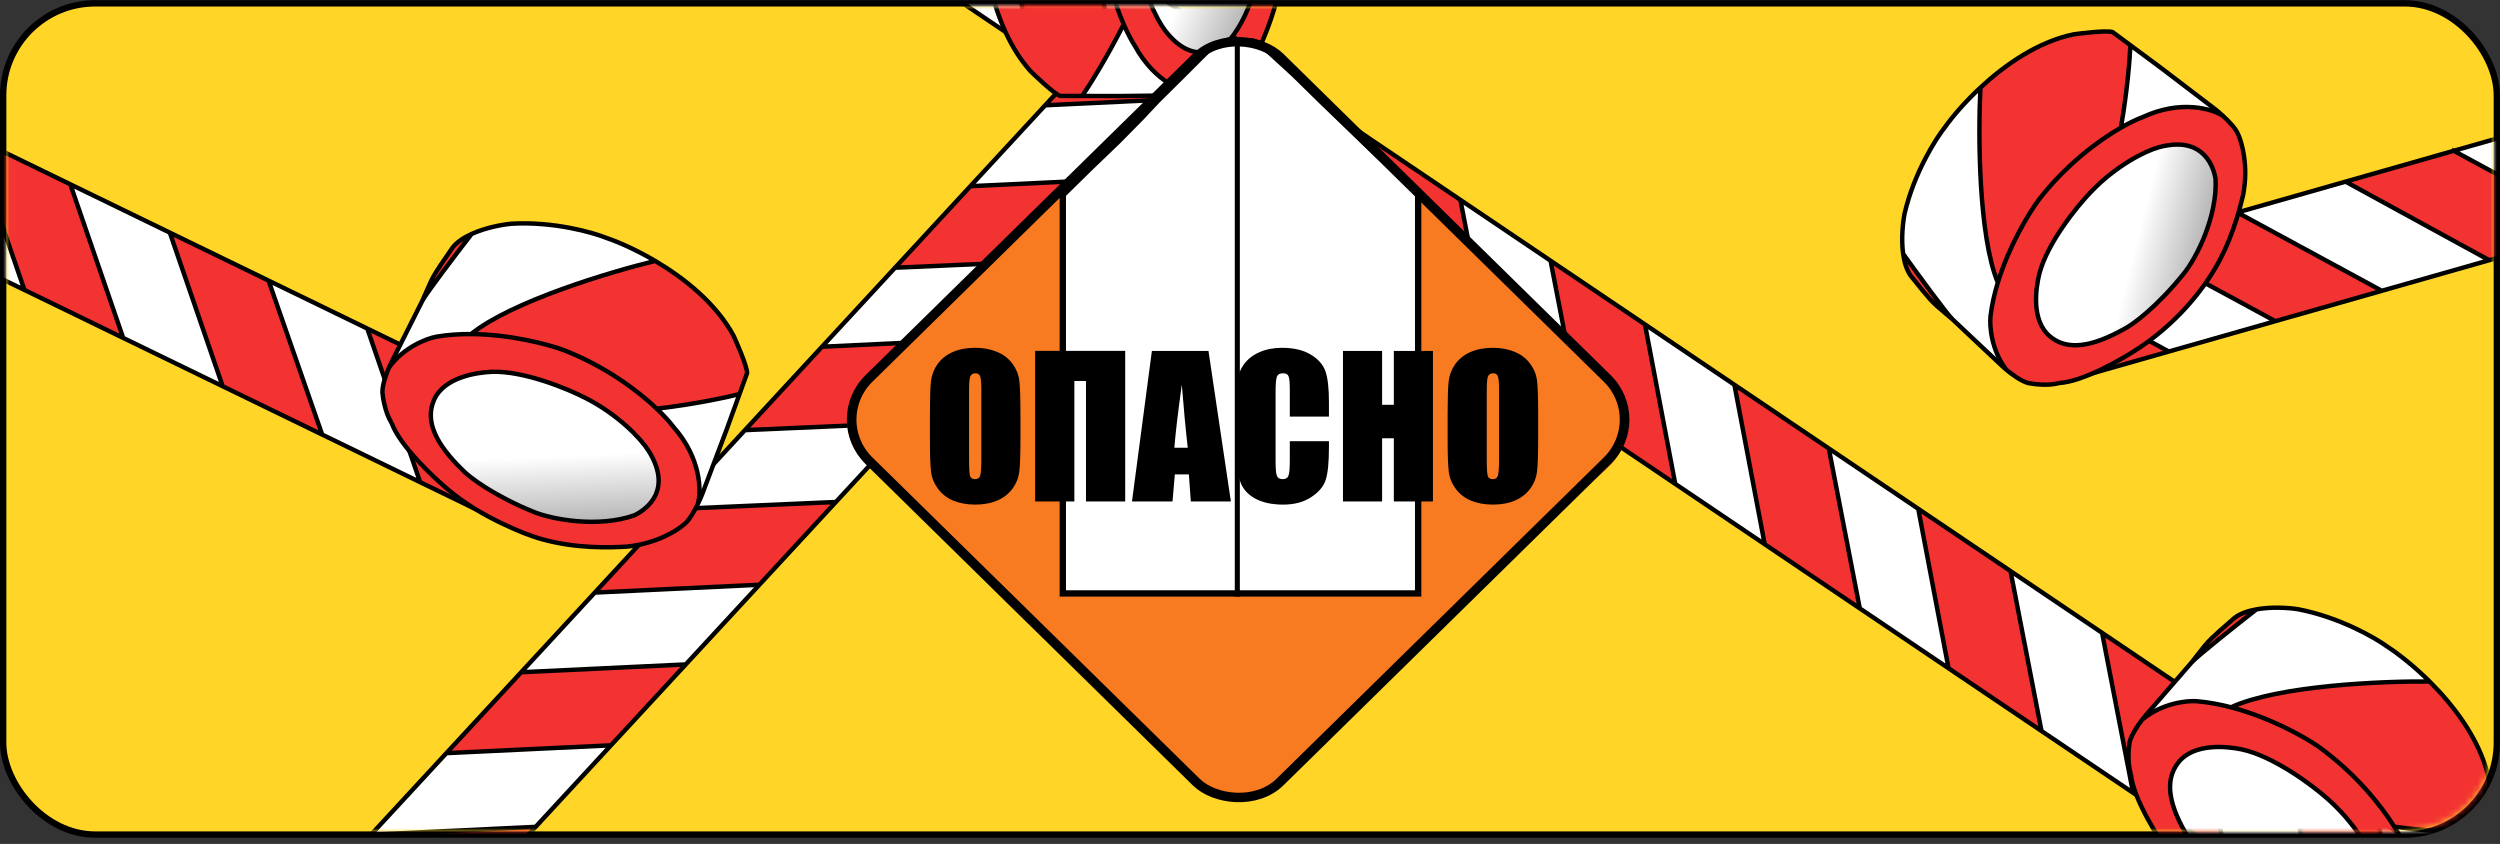 <svg width="394" height="133" viewBox="0 0 394 133" fill="none" xmlns="http://www.w3.org/2000/svg">
<rect x="0" y="0" width="394" height="133" fill="#333333" stroke="none"/>
<rect x="0.5" y="0.528" width="393" height="131" rx="14.5" fill="#FFD527" stroke="black"/>
<mask id="mask0_667_520" style="mask-type:alpha" maskUnits="userSpaceOnUse" x="1" y="1" width="392" height="131">
<rect x="1.505" y="1.528" width="390.99" height="129" rx="14.5" fill="#D9D9D9" stroke="black"/>
</mask>
<g mask="url(#mask0_667_520)">
<path d="M85.738 -65.94L90.511 -40.808L104.942 -31.071L100.169 -56.203L85.738 -65.94Z" fill="white"/>
<path d="M114.489 -46.541L119.262 -21.409L133.693 -11.672L128.92 -36.804L114.489 -46.541Z" fill="white"/>
<path d="M143.24 -27.142L148.124 -1.936L162.334 7.652L157.561 -17.48L143.24 -27.142Z" fill="white"/>
<path d="M172.436 -7.443L177.209 17.688L191.418 27.275L186.645 2.144L172.436 -7.443Z" fill="white"/>
<path d="M201.187 11.956L206.071 37.162L220.613 46.974L215.729 21.767L201.187 11.956Z" fill="white"/>
<path d="M404.001 148.798L408.884 174.003L419.208 159.058L404.001 148.798Z" fill="white"/>
<path d="M374.694 129.023L379.578 154.23L394.12 164.041L389.347 138.91L374.694 129.023Z" fill="white"/>
<path d="M345.832 109.549L350.715 134.756L365.147 144.493L360.263 119.286L345.832 109.549Z" fill="white"/>
<path d="M259.245 51.128L264.018 76.259L278.116 85.772L273.343 60.64L259.245 51.128Z" fill="white"/>
<path d="M316.858 90.001L321.742 115.207L336.173 124.944L331.289 99.738L316.858 90.001Z" fill="white"/>
<path d="M288.218 70.677L293.102 95.883L307.089 105.32L302.316 80.189L288.218 70.677Z" fill="white"/>
<path d="M230.16 31.504L235.044 56.711L249.253 66.298L244.369 41.091L230.16 31.504Z" fill="white"/>
<path d="M56.987 -85.339L61.76 -60.207L76.114 -50.522L71.307 -75.677L56.987 -85.339Z" fill="white"/>
<path d="M71.307 -75.677L76.114 -50.522L90.511 -40.808L85.738 -65.94L71.307 -75.677Z" fill="#F33332"/>
<path d="M56.987 -85.339L46.662 -70.394L61.76 -60.207L56.987 -85.339Z" fill="#F33332"/>
<path d="M100.169 -56.203L104.942 -31.071L119.262 -21.409L114.489 -46.541L100.169 -56.203Z" fill="#F33332"/>
<path d="M360.263 119.286L365.147 144.493L379.578 154.23L374.694 129.023L360.263 119.286Z" fill="#F33332"/>
<path d="M128.92 -36.804L133.693 -11.672L148.124 -1.936L143.24 -27.142L128.92 -36.804Z" fill="#F33332"/>
<path d="M157.561 -17.48L162.334 7.652L177.209 17.688L172.436 -7.443L157.561 -17.48Z" fill="#F33332"/>
<path d="M186.645 2.144L191.418 27.275L206.071 37.162L201.187 11.956L186.645 2.144Z" fill="#F33332"/>
<path d="M215.729 21.767L220.613 46.974L235.044 56.711L230.16 31.504L215.729 21.767Z" fill="#F33332"/>
<path d="M244.369 41.091L249.253 66.298L264.018 76.259L259.245 51.128L244.369 41.091Z" fill="#F33332"/>
<path d="M273.343 60.64L278.116 85.772L293.102 95.883L288.218 70.677L273.343 60.64Z" fill="#F33332"/>
<path d="M302.316 80.189L307.089 105.32L321.742 115.207L316.858 90.001L302.316 80.189Z" fill="#F33332"/>
<path d="M331.289 99.738L336.173 124.944L350.715 134.756L345.832 109.549L331.289 99.738Z" fill="#F33332"/>
<path d="M389.347 138.91L394.12 164.041L408.884 174.003L404.001 148.798L389.347 138.91Z" fill="#F33332"/>
<path d="M56.987 -85.339L46.662 -70.394L61.76 -60.207M56.987 -85.339L61.76 -60.207M56.987 -85.339L71.307 -75.677M61.76 -60.207L76.114 -50.522M71.307 -75.677L76.114 -50.522M71.307 -75.677L85.738 -65.94M76.114 -50.522L90.511 -40.808M85.738 -65.94L90.511 -40.808M85.738 -65.94L100.169 -56.203M90.511 -40.808L104.942 -31.071M100.169 -56.203L104.942 -31.071M100.169 -56.203L114.489 -46.541M104.942 -31.071L119.262 -21.409M114.489 -46.541L119.262 -21.409M114.489 -46.541L128.92 -36.804M119.262 -21.409L133.693 -11.672M128.92 -36.804L133.693 -11.672M128.92 -36.804L143.24 -27.142M133.693 -11.672L148.124 -1.936M143.24 -27.142L148.124 -1.936M143.24 -27.142L157.561 -17.48M148.124 -1.936L162.333 7.652M157.561 -17.48L162.333 7.652M157.561 -17.48L172.436 -7.443M162.333 7.652L177.209 17.688M172.436 -7.443L177.209 17.688M172.436 -7.443L186.645 2.144M177.209 17.688L191.418 27.275M186.645 2.144L191.418 27.275M186.645 2.144L201.187 11.956M191.418 27.275L206.071 37.162M201.187 11.956L206.071 37.162M201.187 11.956L215.729 21.767M206.071 37.162L220.613 46.974M215.729 21.767L220.613 46.974M215.729 21.767L230.16 31.504M220.613 46.974L235.044 56.711M230.16 31.504L235.044 56.711M230.16 31.504L244.369 41.091M235.044 56.711L249.253 66.298M244.369 41.091L249.253 66.298M244.369 41.091L259.245 51.128M249.253 66.298L264.018 76.259M259.245 51.128L264.018 76.259M259.245 51.128L273.343 60.64M264.018 76.259L278.116 85.772M273.343 60.64L278.116 85.772M273.343 60.64L288.218 70.677M278.116 85.772L293.102 95.883M288.218 70.677L293.102 95.883M288.218 70.677L302.316 80.189M293.102 95.883L307.089 105.32M302.316 80.189L307.089 105.32M302.316 80.189L316.858 90.001M307.089 105.32L321.742 115.207M316.858 90.001L321.742 115.207M316.858 90.001L331.289 99.738M321.742 115.207L336.173 124.944M331.289 99.738L336.173 124.944M331.289 99.738L345.832 109.549M336.173 124.944L350.715 134.756M345.832 109.549L350.715 134.756M345.832 109.549L360.263 119.286M350.715 134.756L365.147 144.493M360.263 119.286L365.147 144.493M360.263 119.286L374.694 129.023M365.147 144.493L379.578 154.23M374.694 129.023L379.578 154.23M374.694 129.023L389.347 138.91M379.578 154.23L394.12 164.041M389.347 138.91L394.12 164.041M389.347 138.91L404.001 148.798M394.12 164.041L408.884 174.003M403.93 148.427L404.001 148.798M408.884 174.003L419.208 159.058L404.001 148.798M408.884 174.003L404.001 148.798" stroke="black" stroke-width="0.7"/>
<path d="M-35.802 233.547L-9.954 232.412L1.831 219.662L-24.017 220.796L-35.802 233.547Z" fill="white"/>
<path d="M-12.323 208.144L13.525 207.009L25.309 194.259L-0.539 195.394L-12.323 208.144Z" fill="white"/>
<path d="M11.155 182.741L37.094 181.509L48.697 168.954L22.849 170.089L11.155 182.741Z" fill="white"/>
<path d="M34.996 156.946L60.844 155.812L72.448 143.257L46.6 144.392L34.996 156.946Z" fill="white"/>
<path d="M58.475 131.544L84.414 130.311L96.289 117.462L70.35 118.695L58.475 131.544Z" fill="white"/>
<path d="M105.885 80.248L131.733 79.113L143.246 66.657L117.398 67.792L105.885 80.248Z" fill="white"/>
<path d="M152.933 29.344L178.872 28.112L190.656 15.361L164.718 16.594L152.933 29.344Z" fill="white"/>
<path d="M129.545 54.649L155.484 53.416L166.906 41.058L141.058 42.193L129.545 54.649Z" fill="white"/>
<path d="M82.135 105.945L108.073 104.712L119.677 92.158L93.738 93.391L82.135 105.945Z" fill="white"/>
<path d="M-59.28 258.949L-33.432 257.815L-21.711 245.132L-47.586 246.297L-59.28 258.949Z" fill="white"/>
<path d="M-47.586 246.297L-21.711 245.132L-9.954 232.412L-35.802 233.547L-47.586 246.297Z" fill="#F33332"/>
<path d="M-59.28 258.949L-45.761 271.154L-33.432 257.815L-59.28 258.949Z" fill="#F33332"/>
<path d="M-24.017 220.796L1.831 219.662L13.525 207.009L-12.323 208.144L-24.017 220.796Z" fill="#F33332"/>
<path d="M-0.539 195.394L25.309 194.259L37.094 181.509L11.155 182.741L-0.539 195.394Z" fill="#F33332"/>
<path d="M22.849 170.089L48.697 168.954L60.844 155.812L34.996 156.946L22.849 170.089Z" fill="#F33332"/>
<path d="M46.6 144.392L72.448 143.257L84.414 130.311L58.475 131.544L46.6 144.392Z" fill="#F33332"/>
<path d="M70.35 118.695L96.289 117.462L108.073 104.712L82.135 105.945L70.35 118.695Z" fill="#F33332"/>
<path d="M93.738 93.391L119.677 92.158L131.733 79.113L105.885 80.248L93.738 93.391Z" fill="#F33332"/>
<path d="M117.398 67.792L143.246 66.657L155.484 53.416L129.545 54.649L117.398 67.792Z" fill="#F33332"/>
<path d="M141.058 42.193L166.906 41.058L178.872 28.112L152.933 29.344L141.058 42.193Z" fill="#F33332"/>
<path d="M164.718 16.594L190.656 15.361L196.594 8.937L196.594 3L176.593 3.746L164.718 16.594Z" fill="#F33332"/>
<path d="M-59.28 258.949L-45.761 271.154L-33.432 257.815M-59.28 258.949L-33.432 257.815M-59.28 258.949L-47.586 246.297M-33.432 257.815L-21.711 245.132M-47.586 246.297L-21.711 245.132M-47.586 246.297L-35.802 233.547M-21.711 245.132L-9.954 232.412M-35.802 233.547L-9.954 232.412M-35.802 233.547L-24.017 220.796M-9.954 232.412L1.831 219.662M-24.017 220.796L1.831 219.662M-24.017 220.796L-12.323 208.144M1.831 219.662L13.525 207.009M-12.323 208.144L13.525 207.009M-12.323 208.144L-0.539 195.394M13.525 207.009L25.309 194.259M-0.539 195.394L25.309 194.259M-0.539 195.394L11.155 182.741M25.309 194.259L37.094 181.509M11.155 182.741L37.094 181.509M11.155 182.741L22.849 170.089M37.094 181.509L48.697 168.954M22.849 170.089L48.697 168.954M22.849 170.089L34.996 156.946M48.697 168.954L60.844 155.812M34.996 156.946L60.844 155.812M34.996 156.946L46.6 144.392M60.844 155.812L72.448 143.257M46.6 144.392L72.448 143.257M46.6 144.392L58.475 131.544M72.448 143.257L84.414 130.311M58.475 131.544L84.414 130.311M58.475 131.544L70.35 118.695M84.414 130.311L96.289 117.462M70.35 118.695L96.289 117.462M70.35 118.695L82.135 105.945M96.289 117.462L108.073 104.712M82.135 105.945L108.073 104.712M82.135 105.945L93.738 93.391M108.073 104.712L119.677 92.158M93.738 93.391L119.677 92.158M93.738 93.391L105.885 80.248M119.677 92.158L131.733 79.113M105.885 80.248L131.733 79.113M105.885 80.248L117.398 67.792M131.733 79.113L143.246 66.657M117.398 67.792L143.246 66.657M117.398 67.792L129.545 54.649M143.246 66.657L155.484 53.416M129.545 54.649L155.484 53.416M129.545 54.649L141.058 42.193M155.484 53.416L166.906 41.058M141.058 42.193L166.906 41.058M141.058 42.193L152.933 29.344M166.906 41.058L178.872 28.112M152.933 29.344L178.872 28.112M152.933 29.344L164.718 16.594M178.872 28.112L190.656 15.361M164.718 16.594L190.656 15.361M164.718 16.594L176.593 3.746L196.594 3L196.594 8.937L190.656 15.361" stroke="black" stroke-width="0.7"/>
<path d="M-20.159 13.869L-11.831 38.079L3.85 45.697L-4.477 21.487L-20.159 13.869Z" fill="white"/>
<path d="M11.083 29.047L19.411 53.256L35.093 60.874L26.765 36.665L11.083 29.047Z" fill="white"/>
<path d="M42.326 44.224L50.774 68.492L66.215 75.993L57.887 51.783L42.326 44.224Z" fill="white"/>
<path d="M-51.401 -1.308L-43.074 22.902L-27.476 30.479L-35.84 6.251L-51.401 -1.308Z" fill="white"/>
<path d="M-35.84 6.251L-27.476 30.479L-11.831 38.079L-20.159 13.869L-35.84 6.251Z" fill="#F33332"/>
<path d="M-51.401 -1.308L-59.479 14.932L-43.074 22.902L-51.401 -1.308Z" fill="#F33332"/>
<path d="M-4.477 21.487L3.85 45.697L19.411 53.256L11.083 29.047L-4.477 21.487Z" fill="#F33332"/>
<path d="M26.765 36.665L35.093 60.874L50.774 68.492L42.326 44.224L26.765 36.665Z" fill="#F33332"/>
<path d="M57.887 51.783L66.215 75.993L82.379 83.845L74.051 59.636L57.887 51.783Z" fill="#F33332"/>
<path d="M-51.401 -1.308L-59.479 14.932L-43.074 22.902M-51.401 -1.308L-43.074 22.902M-51.401 -1.308L-35.84 6.251M-43.074 22.902L-27.476 30.479M-35.84 6.251L-27.476 30.479M-35.84 6.251L-20.159 13.869M-27.476 30.479L-11.831 38.079M-20.159 13.869L-11.831 38.079M-20.159 13.869L-4.477 21.487M-11.831 38.079L3.85 45.697M-4.477 21.487L3.85 45.697M-4.477 21.487L11.083 29.047M3.85 45.697L19.411 53.256M11.083 29.047L19.411 53.256M11.083 29.047L26.765 36.665M19.411 53.256L35.093 60.874M26.765 36.665L35.093 60.874M26.765 36.665L42.326 44.224M35.093 60.874L50.774 68.492M42.326 44.224L50.774 68.492M42.326 44.224L57.887 51.783M50.774 68.492L66.215 75.993M57.887 51.783L66.215 75.993M57.887 51.783L74.051 59.636L82.379 83.845L66.215 75.993" stroke="black" stroke-width="0.7"/>
<path d="M386.706 23.766L409.472 36.11L404.398 18.723L386.706 23.766Z" fill="white"/>
<path d="M352.61 33.485L375.378 45.829L392.296 41.006L369.657 28.626L352.61 33.485Z" fill="white"/>
<path d="M319.031 43.057L341.799 55.401L358.588 50.615L335.821 38.271L319.031 43.057Z" fill="white"/>
<path d="M335.821 38.271L358.588 50.615L375.378 45.829L352.61 33.485L335.821 38.271Z" fill="#F33332"/>
<path d="M308 43.057L324.881 60.223L341.799 55.401L319.031 43.057L310.572 45.469L308 43.057Z" fill="#F33332"/>
<path d="M369.657 28.626L392.296 41.006L409.472 36.11L386.706 23.766L369.657 28.626Z" fill="#F33332"/>
<path d="M319.031 43.057L341.799 55.401M319.031 43.057L335.821 38.271M319.031 43.057L310.572 45.469L308 43.057L324.881 60.223L341.799 55.401M341.799 55.401L358.588 50.615M335.821 38.271L358.588 50.615M335.821 38.271L352.61 33.485M358.588 50.615L375.378 45.829M352.61 33.485L375.378 45.829M352.61 33.485L369.657 28.626M375.378 45.829L392.296 41.006M369.657 28.626L392.296 41.006M369.657 28.626L386.706 23.766M392.296 41.006L409.472 36.11M386.372 23.585L386.706 23.766M409.472 36.11L404.398 18.723L386.706 23.766M409.472 36.11L386.706 23.766" stroke="black" stroke-width="0.7"/>
</g>
<mask id="mask1_667_520" style="mask-type:alpha" maskUnits="userSpaceOnUse" x="136" y="1" width="93" height="28">
<rect x="136" y="1" width="93" height="28" fill="#D9D9D9"/>
</mask>
<g mask="url(#mask1_667_520)">
<path d="M167.07 15.118C165.959 14.658 162.992 11.786 162.392 11.195C158.573 6.922 156.572 0.912 155.612 -4.268C159.56 -10.201 169.181 -23.101 176.088 -27.241C174.074 -21.601 173.496 -15.7 173.49 -12.929C173.655 -5.853 175.46 0.079 177.093 3.832C174.344 9.272 171.586 13.627 170.55 15.125L167.07 15.118Z" fill="#F33332"/>
<path d="M164.428 -34.537C165.972 -34.9 168.606 -35.724 170.544 -35.905L173.858 -36.129C172.563 -35.978 165.045 -33.64 161.447 -32.49C162.359 -33.419 163.372 -34.183 164.428 -34.537Z" fill="#F33332"/>
<path fill-rule="evenodd" clip-rule="evenodd" d="M198.814 6.803C196.799 11.001 193.687 13.386 192.382 14.053C191.599 14.508 190.087 14.767 188.812 14.898C186.796 14.747 181.981 12.997 178.844 7.21C178.364 6.472 177.742 5.325 177.093 3.832C175.46 0.079 173.655 -5.853 173.49 -12.929C173.496 -15.7 174.074 -21.601 176.088 -27.241C176.69 -28.927 177.42 -30.589 178.301 -32.137C179.073 -33.458 181.558 -36.367 185.321 -37.434C186.536 -37.505 188.237 -37.483 189.324 -37.074C190.178 -36.675 192.106 -35.57 193.157 -34.265L193.249 -34.147C196.144 -31.743 198.998 -25.152 200.063 -22.158C201.176 -19.027 201.77 -15.826 202.075 -12.626C202.29 -10.371 202.413 -8.097 202.244 -5.933C201.814 -0.435 199.837 4.445 198.814 6.803ZM180.486 -22.203C178.617 -17.561 178.93 -10.241 179.32 -7.161C179.996 -1.519 182.297 3.124 183.701 4.914C187.87 10.229 191.936 8.078 193.838 6.244C197.596 1.674 198.821 -5.437 198.704 -8.632C198.462 -15.188 197.109 -19.826 196.351 -21.302C193.993 -26.521 191.266 -29.364 187.678 -29.139C183.809 -28.896 181.382 -24.362 180.486 -22.203Z" fill="#F33332"/>
<path d="M154.849 -12.587C154.772 -14.99 155.26 -21.28 157.831 -27.218C158.448 -28.526 159.776 -30.786 161.447 -32.49C165.045 -33.64 172.563 -35.978 173.858 -36.129L175.846 -36.36L184.368 -37.35C184.618 -37.381 184.946 -37.412 185.321 -37.434C181.558 -36.367 179.073 -33.458 178.301 -32.137C177.42 -30.589 176.69 -28.927 176.088 -27.241C169.181 -23.101 159.56 -10.201 155.612 -4.268C154.992 -7.62 154.807 -10.625 154.849 -12.587Z" fill="white"/>
<path d="M187.259 15.007L176.517 15.136L170.55 15.125C171.586 13.627 174.344 9.272 177.093 3.832C177.742 5.325 178.364 6.472 178.844 7.21C181.981 12.997 186.796 14.747 188.812 14.898C188.206 14.961 187.654 14.995 187.259 15.007Z" fill="white"/>
<path d="M179.32 -7.161C178.93 -10.241 178.617 -17.561 180.486 -22.203C181.382 -24.362 183.809 -28.896 187.678 -29.139C191.266 -29.364 193.993 -26.521 196.351 -21.302C197.109 -19.826 198.462 -15.188 198.704 -8.632C198.821 -5.437 197.596 1.674 193.838 6.244C191.936 8.078 187.87 10.229 183.701 4.914C182.297 3.124 179.996 -1.519 179.32 -7.161Z" fill="url(#paint0_linear_667_520)"/>
<path d="M193.249 -34.147C196.144 -31.743 198.998 -25.152 200.063 -22.158C201.176 -19.027 201.77 -15.826 202.075 -12.626C202.29 -10.371 202.413 -8.097 202.244 -5.933C201.814 -0.435 199.837 4.445 198.814 6.803C196.799 11.001 193.687 13.386 192.382 14.053C191.599 14.508 190.087 14.767 188.812 14.898M193.249 -34.147C193.219 -34.187 193.189 -34.226 193.157 -34.265M193.249 -34.147L193.157 -34.265M188.812 14.898C188.206 14.961 187.654 14.995 187.259 15.007L176.517 15.136L170.55 15.125M188.812 14.898C186.796 14.747 181.981 12.997 178.844 7.21C178.364 6.472 177.742 5.325 177.093 3.832M185.321 -37.434C184.946 -37.412 184.618 -37.381 184.368 -37.35L175.846 -36.36L173.858 -36.129M185.321 -37.434C186.536 -37.505 188.237 -37.483 189.324 -37.074C190.178 -36.675 192.106 -35.57 193.157 -34.265M185.321 -37.434C181.558 -36.367 179.073 -33.458 178.301 -32.137C177.42 -30.589 176.69 -28.927 176.088 -27.241M170.55 15.125L167.07 15.118C165.959 14.658 162.992 11.786 162.392 11.195C158.573 6.922 156.572 0.912 155.612 -4.268M170.55 15.125C171.586 13.627 174.344 9.272 177.093 3.832M177.093 3.832C175.46 0.079 173.655 -5.853 173.49 -12.929C173.496 -15.7 174.074 -21.601 176.088 -27.241M155.612 -4.268C154.992 -7.62 154.807 -10.625 154.849 -12.587C154.772 -14.99 155.26 -21.28 157.831 -27.218C158.448 -28.526 159.776 -30.786 161.447 -32.49M155.612 -4.268C159.56 -10.201 169.181 -23.101 176.088 -27.241M161.447 -32.49C162.359 -33.419 163.372 -34.183 164.428 -34.537C165.972 -34.9 168.606 -35.724 170.544 -35.905L173.858 -36.129M161.447 -32.49C165.045 -33.64 172.563 -35.978 173.858 -36.129M179.32 -7.161C178.93 -10.241 178.617 -17.561 180.486 -22.203C181.382 -24.362 183.809 -28.896 187.678 -29.139C191.266 -29.364 193.993 -26.521 196.351 -21.302C197.109 -19.826 198.462 -15.188 198.704 -8.632C198.821 -5.437 197.596 1.674 193.838 6.244C191.936 8.078 187.87 10.229 183.701 4.914C182.297 3.124 179.996 -1.519 179.32 -7.161Z" stroke="black" stroke-width="0.7"/>
</g>
<path d="M136.211 72.674C131.841 68.337 132.905 61.1 138.346 58.153C139.112 57.738 139.815 57.22 140.434 56.614L163 34.528L184.037 12.834C190.003 6.681 199.997 6.681 205.963 12.834L227 34.528L252.5 59.028C257.434 62.663 257.786 69.806 253.232 73.891L228 96.526L204 121.028C199.531 126.546 191.103 126.854 186.229 121.676L179.5 114.528L161.5 97.776L136.211 72.674Z" fill="#F87B21"/>
<path d="M176.13 22.271L176.13 22.271L176.139 22.262L179.768 18.592L179.768 18.592L179.776 18.583L182.358 15.836L186.852 11.383L186.854 11.381L188.854 9.381L190.319 7.916L191.72 6.982L193.142 6.517L194.344 6.196H194.522L194.582 6.529L195.001 6.528L195.499 6.527H195.501L195.865 6.528L195.866 6.528L196.5 6.527L196.5 6.527L197.419 6.527L198.73 6.964L199.146 7.381L199.166 7.4L199.186 7.417L199.996 8.068L203.988 11.722L208.182 15.844L208.182 15.844L208.186 15.848L211.814 19.335L215.633 23.005L215.633 23.005L215.638 23.009L219.739 26.858L223.5 30.561V93.528H167.5V30.653L171.834 26.4L171.838 26.396L176.13 22.271Z" fill="white" stroke="black"/>
<rect x="1.07" width="90.729" height="90.729" rx="9.25" transform="matrix(0.714 -0.701 0.714 0.701 129.583 66.879)" stroke="black" stroke-width="1.5"/>
<path d="M195 7.028V94.028" stroke="black" stroke-width="0.8"/>
<path d="M160.823 69.199C160.823 71.582 160.765 73.271 160.647 74.267C160.54 75.253 160.188 76.157 159.593 76.977C159.007 77.797 158.211 78.427 157.205 78.867C156.199 79.306 155.027 79.526 153.689 79.526C152.42 79.526 151.277 79.321 150.262 78.911C149.256 78.491 148.445 77.866 147.83 77.036C147.215 76.206 146.849 75.302 146.731 74.326C146.614 73.349 146.556 71.64 146.556 69.199V65.141C146.556 62.758 146.609 61.074 146.717 60.087C146.834 59.091 147.186 58.183 147.771 57.363C148.367 56.542 149.168 55.913 150.174 55.473C151.18 55.034 152.352 54.814 153.689 54.814C154.959 54.814 156.097 55.024 157.103 55.444C158.118 55.854 158.934 56.474 159.549 57.304C160.164 58.134 160.53 59.038 160.647 60.014C160.765 60.991 160.823 62.7 160.823 65.141V69.199ZM154.656 61.406C154.656 60.302 154.593 59.599 154.466 59.296C154.349 58.984 154.1 58.828 153.719 58.828C153.396 58.828 153.147 58.955 152.972 59.209C152.806 59.453 152.723 60.185 152.723 61.406V72.48C152.723 73.857 152.776 74.707 152.884 75.029C153.001 75.351 153.265 75.512 153.675 75.512C154.095 75.512 154.363 75.327 154.48 74.956C154.598 74.585 154.656 73.701 154.656 72.304V61.406ZM177.332 79.028H171.15V60.044H169.319V79.028H163.138V55.297H177.332V79.028ZM190.457 55.312L193.987 79.028H187.674L187.366 74.765H185.154L184.788 79.028H178.401L181.536 55.312H190.457ZM187.19 70.561C186.878 67.876 186.565 64.56 186.253 60.615C185.628 65.146 185.237 68.461 185.081 70.561H187.19ZM209.441 65.654H203.274V61.523C203.274 60.322 203.206 59.575 203.069 59.282C202.942 58.979 202.654 58.828 202.205 58.828C201.697 58.828 201.375 59.008 201.238 59.37C201.102 59.731 201.033 60.512 201.033 61.713V72.729C201.033 73.881 201.102 74.633 201.238 74.985C201.375 75.336 201.683 75.512 202.161 75.512C202.62 75.512 202.918 75.336 203.055 74.985C203.201 74.633 203.274 73.808 203.274 72.509V69.536H209.441V70.459C209.441 72.91 209.266 74.648 208.914 75.673C208.572 76.699 207.806 77.597 206.614 78.369C205.433 79.14 203.973 79.526 202.234 79.526C200.428 79.526 198.938 79.199 197.767 78.544C196.595 77.89 195.818 76.987 195.438 75.835C195.057 74.672 194.866 72.929 194.866 70.605V63.676C194.866 61.967 194.925 60.688 195.042 59.838C195.159 58.979 195.506 58.154 196.082 57.363C196.668 56.572 197.474 55.952 198.499 55.502C199.534 55.044 200.721 54.814 202.059 54.814C203.875 54.814 205.374 55.166 206.556 55.869C207.737 56.572 208.514 57.451 208.885 58.505C209.256 59.55 209.441 61.181 209.441 63.398V65.654ZM225.833 55.312V79.028H219.666V69.067H217.82V79.028H211.653V55.312H217.82V63.794H219.666V55.312H225.833ZM242.415 69.199C242.415 71.582 242.356 73.271 242.239 74.267C242.132 75.253 241.78 76.157 241.185 76.977C240.599 77.797 239.803 78.427 238.797 78.867C237.791 79.306 236.619 79.526 235.281 79.526C234.012 79.526 232.869 79.321 231.854 78.911C230.848 78.491 230.037 77.866 229.422 77.036C228.807 76.206 228.44 75.302 228.323 74.326C228.206 73.349 228.147 71.64 228.147 69.199V65.141C228.147 62.758 228.201 61.074 228.309 60.087C228.426 59.091 228.777 58.183 229.363 57.363C229.959 56.542 230.76 55.913 231.766 55.473C232.771 55.034 233.943 54.814 235.281 54.814C236.551 54.814 237.688 55.024 238.694 55.444C239.71 55.854 240.525 56.474 241.141 57.304C241.756 58.134 242.122 59.038 242.239 60.014C242.356 60.991 242.415 62.7 242.415 65.141V69.199ZM236.248 61.406C236.248 60.302 236.185 59.599 236.058 59.296C235.94 58.984 235.691 58.828 235.311 58.828C234.988 58.828 234.739 58.955 234.563 59.209C234.397 59.453 234.314 60.185 234.314 61.406V72.48C234.314 73.857 234.368 74.707 234.476 75.029C234.593 75.351 234.856 75.512 235.267 75.512C235.687 75.512 235.955 75.327 236.072 74.956C236.189 74.585 236.248 73.701 236.248 72.304V61.406Z" fill="black"/>
<path d="M332.939 5.05C331.769 4.756 327.664 5.292 326.828 5.408C321.197 6.563 315.991 10.203 312.12 13.797C311.748 20.933 311.774 37.071 314.856 44.535C316.609 38.791 319.674 33.696 321.327 31.463C325.692 25.867 330.695 22.172 334.253 20.128C335.296 14.107 335.681 8.951 335.744 7.126L332.939 5.05Z" fill="#F33332"/>
<path d="M301.108 43.431C302.133 44.647 303.759 46.886 305.211 48.191L307.744 50.354C306.792 49.458 302.14 43.078 299.933 40.001C300.111 41.294 300.47 42.515 301.108 43.431Z" fill="#F33332"/>
<path fill-rule="evenodd" clip-rule="evenodd" d="M353.512 30.732C354.402 26.148 353.324 22.367 352.673 21.049C352.315 20.215 351.252 19.102 350.305 18.233C348.592 17.149 343.67 15.677 337.684 18.458C336.856 18.764 335.669 19.316 334.253 20.128C330.695 22.172 325.692 25.867 321.327 31.463C319.674 33.696 316.609 38.791 314.856 44.535C314.332 46.251 313.925 48.026 313.708 49.799C313.539 51.325 313.799 55.153 316.189 58.262C317.124 59.045 318.506 60.045 319.625 60.367C320.552 60.557 322.764 60.82 324.391 60.399L324.535 60.359C328.303 60.157 334.543 56.56 337.192 54.786C341.913 51.627 345.851 47.49 348.653 43.034C351.597 38.352 352.925 33.242 353.512 30.732ZM321.41 43.112C322.682 38.258 327.313 32.554 329.47 30.308C333.389 26.172 338.018 23.812 340.219 23.211C346.754 21.428 348.739 25.592 349.173 28.205C349.464 34.131 346.196 40.587 344.189 43.088C340.072 48.22 336.21 51.143 334.716 51.878C329.696 54.666 325.801 55.323 323.048 52.996C320.08 50.486 320.838 45.385 321.41 43.112Z" fill="#F33332"/>
<path d="M306.529 20.035C305.03 21.923 301.66 27.278 300.177 33.595C299.89 35.016 299.607 37.629 299.933 40.001C302.14 43.078 306.792 49.458 307.744 50.354L315.472 57.624C315.654 57.799 315.901 58.02 316.189 58.262C313.799 55.153 313.539 51.325 313.708 49.799C313.925 48.026 314.332 46.251 314.856 44.535C311.774 37.071 311.748 20.933 312.12 13.797C309.615 16.124 307.67 18.431 306.529 20.035Z" fill="white"/>
<path d="M349.121 17.217L340.553 10.687L335.744 7.126C335.681 8.951 335.296 14.107 334.253 20.128C335.669 19.316 336.856 18.764 337.684 18.458C343.67 15.677 348.592 17.149 350.305 18.233C349.855 17.821 349.431 17.463 349.121 17.217Z" fill="white"/>
<path d="M329.47 30.308C327.313 32.554 322.682 38.258 321.41 43.112C320.838 45.385 320.08 50.486 323.048 52.996C325.801 55.323 329.696 54.666 334.716 51.878C336.21 51.143 340.072 48.22 344.189 43.088C346.196 40.587 349.464 34.131 349.173 28.205C348.739 25.592 346.754 21.428 340.219 23.211C338.018 23.812 333.389 26.172 329.47 30.308Z" fill="url(#paint1_linear_667_520)"/>
<path d="M324.535 60.359C328.303 60.157 334.543 56.56 337.192 54.786C341.913 51.627 345.851 47.49 348.653 43.034C351.597 38.352 352.925 33.242 353.512 30.732C354.402 26.148 353.324 22.367 352.673 21.049C352.315 20.215 351.252 19.102 350.305 18.233M324.535 60.359C324.488 60.373 324.44 60.386 324.391 60.399M324.535 60.359L324.391 60.399M350.305 18.233C349.855 17.821 349.431 17.463 349.121 17.217L340.553 10.687L335.744 7.126M350.305 18.233C348.592 17.149 343.67 15.677 337.684 18.458C336.856 18.764 335.669 19.316 334.253 20.128M316.189 58.262C315.901 58.02 315.654 57.799 315.472 57.624L307.744 50.354M316.189 58.262C317.124 59.045 318.506 60.045 319.625 60.367C320.552 60.557 322.764 60.82 324.391 60.399M316.189 58.262C313.799 55.153 313.539 51.325 313.708 49.799C313.925 48.026 314.332 46.251 314.856 44.535M335.744 7.126L332.939 5.05C331.769 4.756 327.664 5.292 326.828 5.408C321.197 6.563 315.991 10.203 312.12 13.797M335.744 7.126C335.681 8.951 335.296 14.107 334.253 20.128M334.253 20.128C330.695 22.172 325.692 25.867 321.327 31.463C319.674 33.696 316.609 38.791 314.856 44.535M312.12 13.797C309.615 16.124 307.67 18.431 306.529 20.035C305.03 21.923 301.66 27.278 300.177 33.595C299.89 35.016 299.607 37.629 299.933 40.001M312.12 13.797C311.748 20.933 311.774 37.071 314.856 44.535M299.933 40.001C300.111 41.294 300.47 42.515 301.108 43.431C302.133 44.647 303.759 46.886 305.211 48.191L307.744 50.354M299.933 40.001C302.14 43.078 306.792 49.458 307.744 50.354M329.47 30.308C327.313 32.554 322.682 38.258 321.41 43.112C320.838 45.385 320.08 50.486 323.048 52.996C325.801 55.323 329.696 54.666 334.716 51.878C336.21 51.143 340.072 48.22 344.189 43.088C346.196 40.587 349.464 34.131 349.173 28.205C348.739 25.592 346.754 21.428 340.219 23.211C338.018 23.812 333.389 26.172 329.47 30.308Z" stroke="black" stroke-width="0.7"/>
<path d="M117.749 58.785C117.696 57.566 115.991 53.74 115.636 52.963C112.891 47.837 107.859 43.839 103.255 41.124C96.228 42.823 80.588 47.508 74.24 52.651C80.316 52.692 86.141 54.194 88.784 55.151C95.471 57.769 100.498 61.553 103.507 64.413C109.647 63.685 114.757 62.571 116.545 62.104L117.749 58.785Z" fill="#F33332"/>
<path d="M71.341 39.001C70.458 40.346 68.757 42.57 67.91 44.355L66.544 47.435C67.138 46.254 71.981 39.901 74.328 36.872C73.126 37.417 72.045 38.118 71.341 39.001Z" fill="#F33332"/>
<path fill-rule="evenodd" clip-rule="evenodd" d="M98.785 86.149C103.487 85.689 106.842 83.551 107.932 82.54C108.638 81.952 109.41 80.6 109.979 79.431C110.535 77.457 110.542 72.259 106.117 67.257C105.581 66.543 104.703 65.551 103.507 64.413C100.498 61.553 95.471 57.769 88.784 55.151C86.141 54.194 80.316 52.692 74.24 52.651C72.424 52.638 70.586 52.756 68.804 53.058C67.276 53.335 63.639 54.691 61.315 57.907C60.825 59.04 60.254 60.669 60.266 61.847C60.349 62.8 60.732 65.021 61.611 66.478L61.691 66.606C62.975 70.201 68.264 75.213 70.749 77.269C73.345 79.419 76.19 81.098 79.133 82.501C81.208 83.49 83.333 84.398 85.454 84.99C90.844 86.492 96.183 86.304 98.785 86.149ZM77.513 58.595C82.587 58.427 89.455 61.271 92.255 62.714C97.397 65.32 101.022 69.127 102.24 71.088C105.856 76.909 102.392 80.037 99.983 81.212C94.321 83.205 87.117 81.9 84.113 80.677C77.948 78.167 73.998 75.265 72.854 74.029C68.701 69.966 66.939 66.379 68.401 63.038C69.978 59.435 75.143 58.697 77.513 58.595Z" fill="#F33332"/>
<path d="M95.592 37.504C93.329 36.594 87.164 34.873 80.61 35.259C79.149 35.391 76.533 35.871 74.328 36.872C71.981 39.901 67.138 46.254 66.544 47.435L65.633 49.249L61.726 57.028C61.609 57.255 61.466 57.558 61.315 57.907C63.639 54.691 67.276 53.335 68.804 53.058C70.586 52.756 72.424 52.638 74.24 52.651C80.588 47.508 96.228 42.823 103.255 41.124C100.276 39.367 97.477 38.146 95.592 37.504Z" fill="white"/>
<path d="M110.623 77.989L114.481 67.796L116.545 62.104C114.757 62.571 109.647 63.685 103.507 64.413C104.703 65.551 105.581 66.543 106.117 67.257C110.542 72.259 110.535 77.457 109.979 79.431C110.249 78.875 110.473 78.361 110.623 77.989Z" fill="white"/>
<path d="M92.255 62.714C89.455 61.271 82.587 58.427 77.513 58.595C75.143 58.697 69.978 59.435 68.401 63.038C66.939 66.379 68.701 69.966 72.854 74.029C73.998 75.265 77.948 78.167 84.113 80.677C87.117 81.9 94.321 83.205 99.983 81.212C102.392 80.037 105.856 76.909 102.24 71.088C101.022 69.127 97.397 65.32 92.255 62.714Z" fill="url(#paint2_linear_667_520)"/>
<path d="M61.691 66.606C62.975 70.201 68.264 75.213 70.749 77.269C73.345 79.419 76.19 81.098 79.133 82.501C81.208 83.49 83.333 84.398 85.454 84.99C90.844 86.492 96.183 86.304 98.785 86.149C103.487 85.689 106.842 83.551 107.932 82.54C108.638 81.952 109.41 80.6 109.979 79.431M61.691 66.606C61.663 66.564 61.637 66.521 61.611 66.478M61.691 66.606L61.611 66.478M109.979 79.431C110.249 78.875 110.473 78.361 110.623 77.989L114.481 67.796L116.545 62.104M109.979 79.431C110.535 77.457 110.542 72.259 106.117 67.257C105.581 66.543 104.703 65.551 103.507 64.413M61.315 57.907C61.466 57.558 61.609 57.255 61.726 57.028L65.633 49.249L66.544 47.435M61.315 57.907C60.825 59.04 60.254 60.669 60.266 61.847C60.349 62.8 60.732 65.021 61.611 66.478M61.315 57.907C63.639 54.691 67.276 53.335 68.804 53.058C70.586 52.756 72.424 52.638 74.24 52.651M116.545 62.104L117.749 58.785C117.696 57.566 115.991 53.74 115.636 52.963C112.891 47.837 107.859 43.839 103.255 41.124M116.545 62.104C114.757 62.571 109.647 63.685 103.507 64.413M103.507 64.413C100.498 61.553 95.471 57.769 88.784 55.151C86.141 54.194 80.316 52.692 74.24 52.651M103.255 41.124C100.276 39.367 97.477 38.146 95.592 37.504C93.329 36.594 87.164 34.873 80.61 35.259C79.149 35.391 76.533 35.871 74.328 36.872M103.255 41.124C96.228 42.823 80.588 47.508 74.24 52.651M74.328 36.872C73.126 37.417 72.045 38.118 71.341 39.001C70.458 40.346 68.757 42.57 67.91 44.355L66.544 47.435M74.328 36.872C71.981 39.901 67.138 46.254 66.544 47.435M92.255 62.714C89.455 61.271 82.587 58.427 77.513 58.595C75.143 58.697 69.978 59.435 68.401 63.038C66.939 66.379 68.701 69.966 72.854 74.029C73.998 75.265 77.948 78.167 84.113 80.677C87.117 81.9 94.321 83.205 99.983 81.212C102.392 80.037 105.856 76.909 102.24 71.088C101.022 69.127 97.397 65.32 92.255 62.714Z" stroke="black" stroke-width="0.7"/>
<mask id="mask2_667_520" style="mask-type:alpha" maskUnits="userSpaceOnUse" x="308" y="79" width="85" height="52">
<rect x="308" y="79" width="85" height="52" rx="14" fill="#D9D9D9"/>
</mask>
<g mask="url(#mask2_667_520)">
<path d="M392.7 128.328C392.953 127.121 392.236 122.948 392.083 122.098C390.671 116.391 386.738 111.219 382.905 107.41C375.596 107.323 359.104 108.012 351.602 111.468C357.544 113.024 362.878 115.947 365.228 117.545C371.127 121.777 375.108 126.738 377.343 130.291C383.54 131.109 388.825 131.292 390.693 131.281L392.7 128.328Z" fill="#F33332"/>
<path d="M352.165 97.371C350.965 98.469 348.744 100.224 347.469 101.761L345.363 104.439C346.239 103.429 352.569 98.412 355.624 96.03C354.309 96.265 353.076 96.682 352.165 97.371Z" fill="#F33332"/>
<path fill-rule="evenodd" clip-rule="evenodd" d="M367.296 150.409C372.018 151.131 375.838 149.874 377.158 149.155C377.996 148.754 379.09 147.623 379.939 146.619C380.976 144.824 382.279 139.733 379.191 133.728C378.844 132.895 378.232 131.704 377.343 130.291C375.108 126.738 371.127 121.777 365.228 117.545C362.878 115.947 357.544 113.024 351.602 111.468C349.826 111.003 347.996 110.66 346.175 110.511C344.609 110.401 340.707 110.824 337.627 113.395C336.865 114.382 335.9 115.836 335.617 116.993C335.46 117.947 335.282 120.219 335.78 121.865L335.826 122.011C336.188 125.854 340.121 132.083 342.042 134.718C344.049 137.471 346.418 139.826 348.952 141.934C350.738 143.421 352.593 144.84 354.524 145.949C359.43 148.765 364.708 149.913 367.296 150.409ZM353.326 118.108C358.339 119.209 364.359 123.708 366.742 125.82C371.131 129.656 373.733 134.29 374.438 136.515C376.528 143.12 372.354 145.321 369.701 145.872C363.656 146.412 356.924 143.337 354.285 141.389C348.871 137.392 345.725 133.564 344.913 132.068C341.856 127.052 341.025 123.098 343.291 120.189C345.734 117.052 350.979 117.617 353.326 118.108Z" fill="#F33332"/>
<path d="M376.3 101.952C374.309 100.497 368.698 97.272 362.181 96.016C360.716 95.782 358.034 95.6 355.624 96.03C352.569 98.412 346.239 103.429 345.363 104.439L344.018 105.989L338.249 112.635C338.079 112.829 337.863 113.09 337.627 113.395C340.707 110.824 344.609 110.401 346.175 110.511C347.996 110.66 349.826 111.003 351.602 111.468C359.104 108.012 375.596 107.323 382.905 107.41C380.425 104.946 377.986 103.052 376.3 101.952Z" fill="white"/>
<path d="M380.929 145.367L387.252 136.342L390.693 131.281C388.825 131.292 383.54 131.109 377.343 130.291C378.232 131.704 378.844 132.895 379.191 133.728C382.279 139.733 380.976 144.824 379.939 146.619C380.342 146.142 380.69 145.694 380.929 145.367Z" fill="white"/>
<path d="M366.742 125.82C364.359 123.708 358.339 119.209 353.326 118.108C350.979 117.617 345.734 117.052 343.291 120.189C341.025 123.098 341.856 127.052 344.913 132.068C345.725 133.564 348.871 137.392 354.285 141.389C356.924 143.337 363.656 146.412 369.701 145.872C372.354 145.321 376.528 143.12 374.438 136.515C373.733 134.29 371.131 129.656 366.742 125.82Z" fill="url(#paint3_linear_667_520)"/>
<path d="M335.826 122.011C336.188 125.854 340.121 132.083 342.042 134.718C344.049 137.471 346.418 139.826 348.952 141.934C350.738 143.421 352.593 144.84 354.524 145.949C359.43 148.765 364.708 149.913 367.296 150.409C372.018 151.131 375.838 149.874 377.158 149.155C377.996 148.754 379.09 147.623 379.939 146.619M335.826 122.011C335.81 121.963 335.795 121.914 335.78 121.865M335.826 122.011L335.78 121.865M379.939 146.619C380.342 146.142 380.69 145.694 380.929 145.367L387.252 136.342L390.693 131.281M379.939 146.619C380.976 144.824 382.279 139.733 379.191 133.728C378.844 132.895 378.232 131.704 377.343 130.291M337.627 113.395C337.863 113.09 338.079 112.829 338.249 112.635L344.018 105.989L345.363 104.439M337.627 113.395C336.865 114.382 335.9 115.836 335.617 116.993C335.46 117.947 335.282 120.219 335.78 121.865M337.627 113.395C340.707 110.824 344.609 110.401 346.175 110.511C347.996 110.66 349.826 111.003 351.602 111.468M390.693 131.281L392.7 128.328C392.953 127.121 392.236 122.948 392.083 122.098C390.671 116.391 386.738 111.219 382.905 107.41M390.693 131.281C388.825 131.292 383.54 131.109 377.343 130.291M377.343 130.291C375.108 126.738 371.127 121.777 365.228 117.545C362.878 115.947 357.544 113.024 351.602 111.468M382.905 107.41C380.425 104.946 377.986 103.052 376.3 101.952C374.309 100.497 368.698 97.272 362.181 96.016C360.716 95.782 358.034 95.6 355.624 96.03M382.905 107.41C375.596 107.323 359.104 108.012 351.602 111.468M355.624 96.03C354.309 96.265 353.076 96.682 352.165 97.371C350.965 98.469 348.744 100.224 347.469 101.761L345.363 104.439M355.624 96.03C352.569 98.412 346.239 103.429 345.363 104.439M366.742 125.82C364.359 123.708 358.339 119.209 353.326 118.108C350.979 117.617 345.734 117.052 343.291 120.189C341.025 123.098 341.856 127.052 344.913 132.068C345.725 133.564 348.871 137.392 354.285 141.389C356.924 143.337 363.656 146.412 369.701 145.872C372.354 145.321 376.528 143.12 374.438 136.515C373.733 134.29 371.131 129.656 366.742 125.82Z" stroke="black" stroke-width="0.7"/>
</g>
<defs>
<linearGradient id="paint0_linear_667_520" x1="155.065" y1="-20.554" x2="202.093" y2="-1.083" gradientUnits="userSpaceOnUse">
<stop offset="0.715" stop-color="white"/>
<stop offset="1" stop-color="#999999"/>
</linearGradient>
<linearGradient id="paint1_linear_667_520" x1="301.937" y1="26.576" x2="351.433" y2="39.04" gradientUnits="userSpaceOnUse">
<stop offset="0.715" stop-color="white"/>
<stop offset="1" stop-color="#999999"/>
</linearGradient>
<linearGradient id="paint2_linear_667_520" x1="87.924" y1="34.939" x2="90.129" y2="86.532" gradientUnits="userSpaceOnUse">
<stop offset="0.715" stop-color="white"/>
<stop offset="1" stop-color="#999999"/>
</linearGradient>
<linearGradient id="paint3_linear_667_520" x1="369.426" y1="97.527" x2="358.719" y2="148.626" gradientUnits="userSpaceOnUse">
<stop offset="0.715" stop-color="white"/>
<stop offset="1" stop-color="#999999"/>
</linearGradient>
</defs>
</svg>
